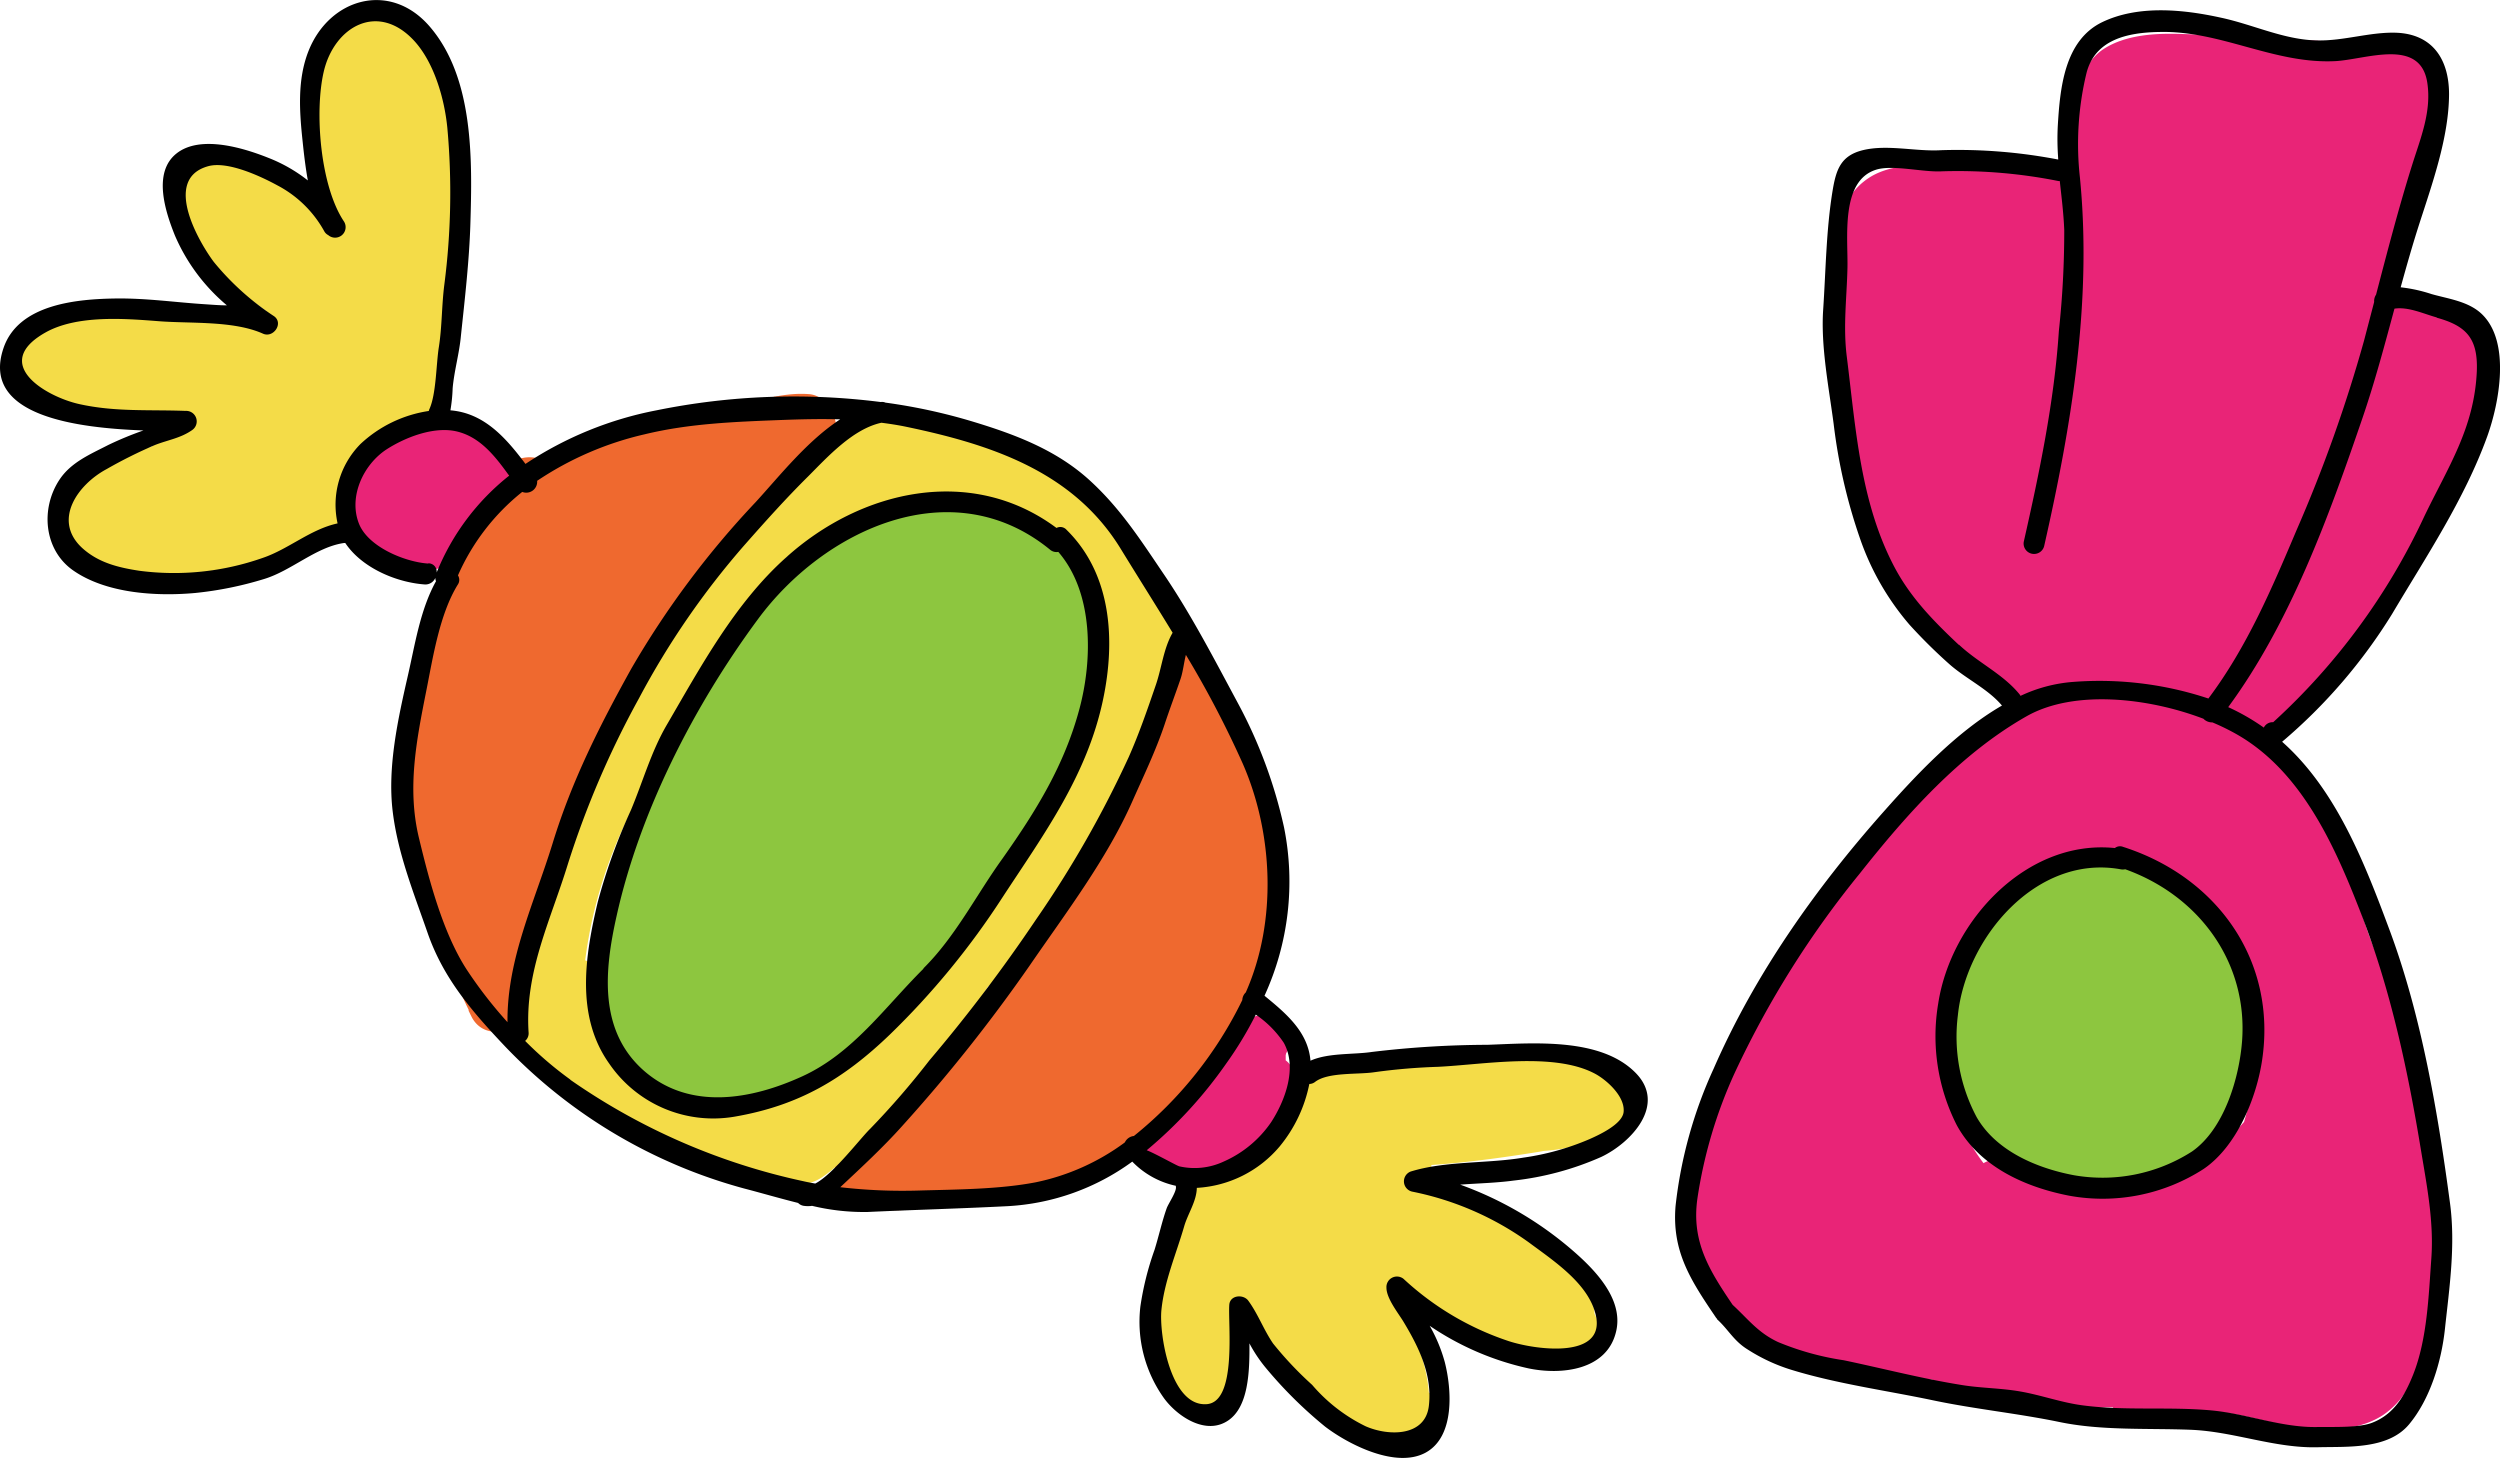 <svg xmlns="http://www.w3.org/2000/svg" viewBox="0 0 301.78 175.99"><defs><style>.b6a87fb4-6fad-4aeb-88c8-2ceac4069bb8{fill:#ef692f;}.f1d6c798-1424-4fed-9c0d-87158824ba5f{fill:#8dc63f;}.a3db4ac5-cb80-4188-bf57-9aa3dd76220d{fill:#f4dc48;}.b18580ca-a465-48c0-a3a3-f860ad85a465{fill:#e92477;}</style></defs><g id="b9baca00-2330-4b3d-ad0e-1adec5536478" data-name="Layer 4"><path class="b6a87fb4-6fad-4aeb-88c8-2ceac4069bb8" d="M63.79,119.46a11.33,11.33,0,0,1-.73-5.14,3.94,3.94,0,0,0,1.42-2.09c0-.15.1-.28.14-.43a3.73,3.73,0,0,0,1.12-1.21c1.48-2.57,2.12-5.44,3.26-8.16a3.56,3.56,0,0,0-.14-3.25,45.85,45.85,0,0,0,1.82-6.57,5.4,5.4,0,0,0,0-.56c3-5,6.31-9.74,9.7-14.43s6.81-9.28,10.28-13.86l.12-.17a8.8,8.8,0,0,0,2.72-3.5,27.08,27.08,0,0,1,3.19-3.32,15.35,15.35,0,0,0,3.81-3.9c1.21-2-.55-5.1-2.8-5.29-2.87-.23-5.33.64-8.13,1.05s-5.81.85-8.7,1.46a57.85,57.85,0,0,0-15.58,5.36,3.9,3.9,0,0,0-4.8,1.78,21.25,21.25,0,0,0-1.43,3.05c-4.66,9.86-10.09,20.43-11,31.23-.47,5.6.88,10.45,3,15.56,2,4.85,3.19,10.12,5.51,14.83,0,0,0,.08,0,.12h0c.15.29.28.59.44.88C59.16,126.64,65.46,123.37,63.79,119.46Z"/><path class="b6a87fb4-6fad-4aeb-88c8-2ceac4069bb8" d="M141.23,133.71c.27-.28.54-.55.8-.83a27.34,27.34,0,0,0,5.24-6.19l.12-.14a41.43,41.43,0,0,0,6.66-12c1.15-3.72.26-10.25-.46-14-1.76-9.2-2.43-14.67-8.43-20.94-1.82-1.91-4.81-.59-5.86,1.33s-1.21,3.9-1.94,5.84c-.87,2.28-2.14,4.4-3.21,6.59-2.15,4.4-3.64,9.07-5.56,13.57a3.5,3.5,0,0,0-.22,2c-.67,1-1.34,2.07-2,3.14-.48.81-1,1.64-1.51,2.47s-1,1.49-1.46,2.24c-1.49,1.54-2.83,3.24-4.2,4.9a67.36,67.36,0,0,0-6.07,8,2.54,2.54,0,0,0-.26.56c-2.79,2.47-5.59,4.91-8.07,7.48a4.55,4.55,0,0,0-.7.08,3.8,3.8,0,0,0-1.23,7.19c3.63,1.85,7.75.82,11.63.64,4.31-.19,8.43-.36,12.48-2a41.44,41.44,0,0,0,11.91-7.65,3.42,3.42,0,0,0,1.74-1.4C140.85,134.24,141,134,141.23,133.71Z"/><path class="f1d6c798-1424-4fed-9c0d-87158824ba5f" d="M115.06,113.83a95.3,95.3,0,0,0,7.66-12.13c2.54-4.51,5.85-9.22,7.56-14.12,1.58-4.52,3.12-15-.94-19.17a3.16,3.16,0,0,0-1.43-2c-7.22-4.85-15.64-6.15-23.66-2.52C96.63,67.33,89.45,74.06,85,81.09c-5,7.85-8.27,17-10.49,26-1.75,7.08-2.58,15.12,1.39,21.7,3.75,6.21,13.45,6.94,19.63,4.39C104.25,129.6,109.51,121,115.06,113.83Z"/><path class="a3db4ac5-cb80-4188-bf57-9aa3dd76220d" d="M113.26,128.69q3-4.78,6-9.59a44.55,44.55,0,0,0,4.95-4.43c5.36-5.82,8.39-12.41,11.57-19.56a74.7,74.7,0,0,0,3.9-9.55c.7-2.39,1.89-4.9,1.44-7.37a4.65,4.65,0,0,0,.54-1.34c.69-3.16-2.17-5.29-3.62-7.69A45,45,0,0,0,134,63.35c-.2-.37-.41-.74-.64-1.1a2.55,2.55,0,0,0-1.46-1.17h0c-2.94-2.87-6.81-4.52-10-7.06a2.75,2.75,0,0,0-2.93-.39A22,22,0,0,0,109,50.14h-.1a2.74,2.74,0,0,0-2-.12c-4.57,1.56-7.2,4.83-10.7,8A127.83,127.83,0,0,0,84.34,70.44a2.83,2.83,0,0,0-.7,1.61,112.59,112.59,0,0,0-6.12,11.19c-2.7,5.25-5.93,10.26-8.28,15.68a60.76,60.76,0,0,0-4.49,16.78,2.91,2.91,0,0,0-.93,2.29c0,.33,0,.66,0,1-.09,2-.92,4-.64,6a3.36,3.36,0,0,0,1.06,2c.06.35.11.7.18,1.05a3.12,3.12,0,0,0,4.36,2.27,2.8,2.8,0,0,0,.71.74,4.07,4.07,0,0,0,1.29,1.29c3.34,2.07,6.92,4,10.37,5.83A23.31,23.31,0,0,0,85.63,140a2.8,2.8,0,0,0,1.75,1,9.82,9.82,0,0,0,2.33.13c.73.2,1.45.42,2.18.67,2.69.93,5,2,7.61.13a17.1,17.1,0,0,0,1.73-1.42,3.37,3.37,0,0,0,1.58-.42C107.2,137.76,110.64,132.81,113.26,128.69Zm-7.76-4.63c-2.14,2.37-5,4.07-7.7,5.76-1,.62-2.13,1.4-3.33,2.15-2.16.56-4.68,1.21-6.42,2.52a58.92,58.92,0,0,1-13.21-6.44,3.12,3.12,0,0,0-1.16-.92s0-.07-.05-.1c-1.79-2.71-.33-5.74-.76-8.61a3,3,0,0,0-2.23-2.49A54.65,54.65,0,0,1,75.19,100c2.06-4.43,4.7-8.55,6.93-12.89s4.36-9.27,7.37-13.2a3.21,3.21,0,0,0,.54-1.1c1.64-1.91,3.31-3.81,5-5.64a2.79,2.79,0,0,0,2.83-.88c2.32-2.55,7.74-3.63,11-3.85,2-.13,4.17.66,6.07-.15a3.15,3.15,0,0,0,1.67-1.75c2.5,2.18,6.44,3.71,9.51,4.84l.4.35a21.38,21.38,0,0,1,4,5.91c.35,2.75.28,5.54,1,8.4a2.6,2.6,0,0,0,2,1.8,244.25,244.25,0,0,1-14,25.61q-2.5,4.14-5.06,8.23A93.53,93.53,0,0,0,105.5,124.06Z"/><path class="f1d6c798-1424-4fed-9c0d-87158824ba5f" d="M128.86,90.16c4.36-6.56,5.69-17.41.15-23.81a14.52,14.52,0,0,0-11.29-5.22l-1.5-.05a5.93,5.93,0,0,0-3.54,0c-2.74.18-5.51.81-6.84,2.69a2.62,2.62,0,0,0-.43,1c-1,.5-2.06,1-3.12,1.47a31.11,31.11,0,0,0-11.8,8.52c-2.37,2.94,2.13,6.72,4.51,3.77,2.8-3.46,6.61-5.6,10.64-7.34,3.3-1.43,6.41-3.61,10-4.3L117,67c3.38.07,6,1,8,3.9,2.8,4.31,2.13,11.4-.62,15.55C122.29,89.51,126.77,93.31,128.86,90.16Z"/><path class="a3db4ac5-cb80-4188-bf57-9aa3dd76220d" d="M192.48,158.61a4.58,4.58,0,0,0-.34-1.64c-1.57-3.84-7.14-7.07-10.41-9.27a36.6,36.6,0,0,0-9.77-4.92l.12-.15a2.63,2.63,0,0,0,.7-2c4.39-.3,8.77-.91,13.1-1.61l.49-.09a24.4,24.4,0,0,0,5.39-1,2.71,2.71,0,0,0,1.73.41,2.84,2.84,0,0,0,2-1,9.62,9.62,0,0,0,.91-1.59,4.37,4.37,0,0,0,.17-3,3.36,3.36,0,0,0-1.75-2,7.89,7.89,0,0,0-.75-1c-2.26-2.51-7.11-2.11-10.18-2.12a131.4,131.4,0,0,0-14,.68c-3.26.34-8.51-.13-11.37,1.63-1.7,1-3.54,4.42-3.73,6.42,0,.13,0,.25,0,.37l-.27.58a3.5,3.5,0,0,0-.17.52c-.55.65-1.11,1.33-1.61,2a2.57,2.57,0,0,0-.55.19c-1.47.68-2.87,1.53-4.39,2.09-1.31.49-2.74.58-3.87,1.41-1.83,1.35-3,4.49-3.55,6.6-1.31,5.24-1.89,13.15,1.29,17.9,2.88,4.28,7.24,2.2,8-2.27a47.39,47.39,0,0,0,.46-7.53,2.26,2.26,0,0,0,1.24.9,3.3,3.3,0,0,0,.1,1c1.08,3.93,5.82,10.07,10.75,12a2.94,2.94,0,0,0,.91,1.17,5,5,0,0,0,3.41,1.06c2.54,1.07,5.53,1.11,7.15-.88s.63-4.17-1.21-5.38a19.53,19.53,0,0,0-3.58-9.73c-.43-1.06-.89-2.09-1.34-3a52.28,52.28,0,0,0,10.16,5.61c.06.05.11.11.18.16,2.48,1.8,7.1,3.75,10.23,3a5.84,5.84,0,0,0,2.23-1.07A3,3,0,0,0,192.48,158.61Z"/><path class="a3db4ac5-cb80-4188-bf57-9aa3dd76220d" d="M40.8,60.66a18.59,18.59,0,0,1,3.62-6.08,12.88,12.88,0,0,1,7.09-4.38c2.26-.68,2.34-3,1.2-4.49a3,3,0,0,0,.59-1.86,4.87,4.87,0,0,1,0-.54c0-.51.19-1,.23-1.53.08-.83,0-1.64.17-2.46a3.13,3.13,0,0,0-.08-1.16c0-.24,0-.48,0-.71.21-1.15.37-2.31.49-3.48a1.85,1.85,0,0,0,0-.23,50,50,0,0,0,1-10.34c0-3.86.4-7.83-.35-11.64v-.08h0c0-.24-.09-.49-.15-.74a2.35,2.35,0,0,0-1.56-1.79c-.39-2.63-1.29-5-3.12-6.46-4.89-4-10.21.92-11.78,5.72a27.54,27.54,0,0,0-.12,15.45C33.73,19.78,26.68,16.21,22.63,20c-2.9,2.73-.35,6.54,1.11,9.28a17.52,17.52,0,0,0,4,5.17c.5.43,2.83,1.93,4.46,3.15C30.27,37.46,28,37,27,37c-3.22.06-6.35.84-9.59,1-4.55.21-11.91-.14-14.91,4.16-2.88,4.13,1.36,7.58,5.32,8.06,3.1.38,6.32.11,9.45.38,1.66.14,3.35.32,5,.46-1.35,1-2.79,1.92-4.05,2.9-3.29.4-7.8,2-9.59,4.64a7.15,7.15,0,0,0,1.63,9.23c3,2.2,7.89,1.91,11.37,1.66a27.41,27.41,0,0,0,4.32-.66,3.15,3.15,0,0,0,1.38.33,18,18,0,0,0,10.5-3.71C40.36,66.23,42.85,62.83,40.8,60.66Z"/><path class="b18580ca-a465-48c0-a3a3-f860ad85a465" d="M156.31,130.07A2.81,2.81,0,0,0,155.2,128c0-.21,0-.42,0-.63a1.42,1.42,0,0,0,.05-.22,3.06,3.06,0,0,0-3.41-4.57l-.49.15a2.89,2.89,0,0,0-1.9,2.27,4.89,4.89,0,0,0,0,.54c-.8,1-1.54,2.11-2.3,3.18-2.63,3-5.81,5.52-8.57,8.42-2,2.05.61,5.89,3.24,4.65l.68-.32a6,6,0,0,0,2.92.32,2.57,2.57,0,0,0,1.36,0C151.46,140.77,156.83,135.19,156.31,130.07Z"/><path class="b18580ca-a465-48c0-a3a3-f860ad85a465" d="M59.55,59.67c1.76-.8,2.79-3.32.84-4.92C57,52,53.45,50.46,49.19,52.15c-3.89,1.54-8.33,5.36-7.33,10.07.78,3.68,5.76,7.42,9.57,6.82C55.84,68.36,57.63,63.2,59.55,59.67Z"/><path d="M195.09,160.7c.93-4-2.76-7.63-5.54-10A43,43,0,0,0,176.26,143c2.19-.16,4.41-.21,6.45-.49a35.77,35.77,0,0,0,10.57-2.85c3.6-1.7,7.92-6.28,4.19-10.12-4.24-4.36-12.47-3.61-17.9-3.42a120.36,120.36,0,0,0-13.95.86c-2.22.34-5.29.09-7.43,1.06-.29-3.51-3-5.75-5.55-7.84A33.13,33.13,0,0,0,155,99.88a57.73,57.73,0,0,0-5.57-15c-2.78-5.17-5.58-10.59-8.86-15.44-2.86-4.22-5.37-8.17-9.21-11.62-4-3.57-8.89-5.4-13.94-6.93a68.12,68.12,0,0,0-10.54-2.29,1,1,0,0,0-.56-.07,82.94,82.94,0,0,0-27.07,1A43.41,43.41,0,0,0,63.43,56c-2.32-3.08-4.93-6.13-9.06-6.47a19,19,0,0,0,.27-2.66c.19-2.14.81-4.22,1-6.35.47-4.45,1-9,1.14-13.48.23-7.72.45-17.73-5-23.94C47-2.32,39.75-.18,37.24,6.16c-1.38,3.49-1.09,7.37-.7,11,.15,1.45.33,3,.62,4.62a18.56,18.56,0,0,0-4.75-2.72c-3-1.2-8.25-2.82-11.12-.52s-1.34,7-.17,9.9a22.68,22.68,0,0,0,6.27,8.42c-.9,0-1.81-.08-2.73-.14-3.54-.23-7-.73-10.6-.69-4.73.06-11.84.66-13.64,6-2.8,8.26,9.08,9.64,16.9,9.93a40.65,40.65,0,0,0-4.24,1.75c-2.17,1.12-4.52,2.09-5.91,4.21-2.3,3.5-1.86,8.43,1.61,10.9,4,2.83,10.1,3.19,14.79,2.76a42.94,42.94,0,0,0,8.32-1.69c3.29-1,6.25-3.85,9.62-4.34l.17,0c2,3,6.15,4.75,9.58,5a1.3,1.3,0,0,0,1.29-.79,1.06,1.06,0,0,0,.08.4c-1.91,3.44-2.53,7.64-3.4,11.42-1.19,5.21-2.47,11-1.83,16.34.6,5.07,2.56,9.91,4.22,14.7,1.92,5.53,5.4,9.52,9.38,13.73a62.44,62.44,0,0,0,28.84,17.12c2,.52,4.25,1.18,6.5,1.74a1.2,1.2,0,0,0,.69.35,3.46,3.46,0,0,0,1,0,26.69,26.69,0,0,0,6.71.74c5.6-.26,11.24-.41,16.87-.7a28.06,28.06,0,0,0,15.07-5.38,10.29,10.29,0,0,0,5.26,2.92s0,.06,0,.09c.15.54-.91,2.06-1.11,2.63-.57,1.61-.94,3.33-1.46,5a35.57,35.57,0,0,0-1.71,6.83,15.86,15.86,0,0,0,2.87,11.12c1.6,2.17,5.06,4.52,7.77,2.63,2.37-1.65,2.56-5.74,2.52-9.28A17.46,17.46,0,0,0,152.7,165a51.68,51.68,0,0,0,7.27,7.22c2.82,2.15,8.55,5.08,12.12,3.13s3.14-7.67,2.32-10.9a18.75,18.75,0,0,0-1.83-4.41,34.2,34.2,0,0,0,11.93,5.14C188.45,166,194,165.44,195.09,160.7ZM31.7,67.35A32.26,32.26,0,0,1,16.83,68.9c-2.63-.4-5-1-6.95-2.79-3.55-3.33-.5-7.62,3-9.49a56.32,56.32,0,0,1,5.82-2.9c1.58-.62,3.13-.83,4.53-1.83a1.27,1.27,0,0,0-.83-2.29c-4.41-.17-8.49.15-12.87-.83C5.5,47.86-1.17,43.9,5.48,40.14,9.28,38,15,38.45,19.11,38.77c3.9.31,9.06-.09,12.64,1.51,1.25.56,2.52-1.26,1.33-2.11a32.38,32.38,0,0,1-7.27-6.55c-1.65-2.19-6.34-10-.67-11.56,2.35-.64,6.31,1.21,8.33,2.31a13.75,13.75,0,0,1,5.67,5.54,1.13,1.13,0,0,0,.48.47,1.27,1.27,0,0,0,1.91-1.63c-2.86-4.25-3.59-13.19-2.45-18.1C40.34,3.22,45.61.17,50,4.93c2.41,2.63,3.66,7,4,10.52a86.37,86.37,0,0,1-.36,18.88c-.33,2.53-.27,5.08-.67,7.6-.32,2-.31,5.64-1.13,7.44a1.13,1.13,0,0,0-.08.24,15.37,15.37,0,0,0-8.26,4,10.44,10.44,0,0,0-2.75,9.57C37.45,63.9,34.84,66.29,31.7,67.35Zm20,.68c-2.82-.19-7.22-2-8.35-4.77-1.32-3.26.49-7.16,3.29-9,2.27-1.47,5.66-2.78,8.36-2.21,2.94.63,4.79,3.05,6.46,5.37a28.54,28.54,0,0,0-8.75,11.69A1,1,0,0,0,51.68,68Zm4.63,49c-2.86-4.41-4.54-10.8-5.76-15.89-1.45-6-.29-11.81.89-17.76.8-4,1.6-9.27,3.82-12.84a1,1,0,0,0,0-1.08,26.55,26.55,0,0,1,7.76-10.08,1.32,1.32,0,0,0,1.8-1.34A38.92,38.92,0,0,1,77.8,52.43c5.44-1.32,10.9-1.51,16.46-1.73,2.42-.09,4.79-.15,7.16-.08-4,2.61-7.32,6.85-10.21,10a108.3,108.3,0,0,0-15,20.09c-3.82,6.88-7.17,13.5-9.49,21.05-2.22,7.22-5.53,14-5.46,21.63A52.36,52.36,0,0,1,56.31,117Zm12.53,13.3a43.53,43.53,0,0,1-5.47-4.68,1.19,1.19,0,0,0,.42-1c-.49-7.31,2.65-13.54,4.74-20.35a110.71,110.71,0,0,1,8.58-20A97.58,97.58,0,0,1,89.89,65.77c2.48-2.81,5-5.63,7.68-8.28,2.34-2.35,5.4-5.72,8.83-6.46h0c1,.13,2,.28,3,.49,10.2,2.13,20.14,5.38,25.86,14.69,2.09,3.41,4.22,6.77,6.29,10.17-1.11,1.91-1.32,4.28-2.05,6.37-1,2.92-2,5.82-3.25,8.64A129.56,129.56,0,0,1,125.06,111a191.06,191.06,0,0,1-12.87,17,98.66,98.66,0,0,1-7.15,8.26c-1.13,1.08-4.51,5.54-6.63,6.61-.49-.09-1-.18-1.46-.29A77.69,77.69,0,0,1,68.84,130.34Zm68,6.8a1.35,1.35,0,0,0-1,.63l-.1.16a27.39,27.39,0,0,1-10.7,4.79c-4.42.86-9.57.87-14.07,1a65.53,65.53,0,0,1-9.56-.4c2.54-2.38,5.15-4.79,7.46-7.37a193.63,193.63,0,0,0,15.44-19.44c4.31-6.28,9.24-12.74,12.34-19.73,1.36-3.07,2.84-6.13,3.91-9.32.61-1.85,1.3-3.66,1.93-5.51.29-.85.4-1.93.64-2.89a121.64,121.64,0,0,1,6.88,13.16c3.65,8.36,4.16,19,.35,27.59a1.34,1.34,0,0,0-.42.92v0A48,48,0,0,1,136.86,137.14Zm5.45,3.64c-.3-.08-3-1.6-3.89-1.92A53.3,53.3,0,0,0,148,128.41a44.31,44.31,0,0,0,3.59-5.93,12.42,12.42,0,0,1,3.38,3.4c1.66,3,.15,7-1.52,9.57a13.55,13.55,0,0,1-5.75,4.77A8.3,8.3,0,0,1,142.31,140.78ZM182,161.85a34.71,34.71,0,0,1-12.58-7.48,1.27,1.27,0,0,0-2.06,1.07c0,1.31,1.46,3.11,2.07,4.13,1.84,3.06,3.49,6.41,3.05,10.14s-4.87,3.67-7.63,2.46a20.08,20.08,0,0,1-6.46-5,43,43,0,0,1-4.72-5c-1.14-1.67-1.81-3.56-3-5.18-.61-.79-2.19-.66-2.28.51-.17,2.39.95,11.78-2.75,12-4.39.3-5.74-8.6-5.44-11.4.36-3.49,1.79-6.76,2.75-10.09.45-1.53,1.49-3,1.52-4.62a14.09,14.09,0,0,0,10-5,17.08,17.08,0,0,0,3.58-7.54,1.18,1.18,0,0,0,.71-.26c1.56-1.19,5.18-.86,7.13-1.16a72.25,72.25,0,0,1,7.63-.65c5.44-.25,13.95-1.81,18.94.79,1.4.72,3.72,2.74,3.53,4.66-.15,1.51-3.12,2.83-4.1,3.27a31.21,31.21,0,0,1-8,2.24c-4.41.74-9.36.37-13.61,1.68a1.27,1.27,0,0,0,.22,2.43,36.31,36.31,0,0,1,14.1,6.16c2.69,2,6.33,4.4,7.67,7.62C195,164.32,185.38,163,182,161.85Z"/><path d="M121,108.34c5-7.64,10.21-14.69,12.15-23.88,1.5-7.09,1.08-15.11-4.4-20.5a1,1,0,0,0-1.22-.23c-10.22-7.61-23.55-4.66-32.66,3.58C88.71,72.82,84.59,80.47,80.49,87.5c-1.9,3.26-2.88,6.84-4.33,10.29a70.23,70.23,0,0,0-4,11.08c-1.52,6.42-2.72,13.73,1.36,19.49a15.22,15.22,0,0,0,15.18,6.43c7.74-1.34,13.13-4.54,18.7-9.89A94.45,94.45,0,0,0,121,108.34Zm-9.5,8.57c-4.64,4.6-8.5,10.19-14.62,13s-13.49,4.14-19-.53c-5.69-4.85-4.92-12.25-3.45-18.81,2.81-12.63,9.33-25.34,17-35.74,8-10.92,23.5-18.14,35.32-8.48a1.19,1.19,0,0,0,1,.27c4.28,4.94,4.13,13,2.57,18.88-1.82,6.86-5.25,12.38-9.28,18.1C117.86,108,115.34,113.07,111.45,116.91Z"/><path class="f1d6c798-1424-4fed-9c0d-87158824ba5f" d="M255.73,103.47a3.34,3.34,0,0,0-2.19.82c-4.06-.1-7.59,1.52-11.22,3.9-4.56,3-6.46,7.35-7.59,12.53-1.9,8.73,2.38,19.86,11.91,21.71,4.23.83,8.47,1.46,12.49-.07a7.67,7.67,0,0,0,3.26-.21c4.49-1.23,7.79-6.35,9.48-10.43C276.44,120.71,268.92,103.37,255.73,103.47Z"/><path class="b18580ca-a465-48c0-a3a3-f860ad85a465" d="M294.23,140.62c-.75-4.93-2.21-9.74-3.29-14.62-1.13-5.11-3.91-9.64-5.47-14.58a89.81,89.81,0,0,0-5.27-12.63c-1.73-3.51-3.2-6.23-5.84-8.54a2.43,2.43,0,0,0,.5-.51c1.4-1.94,3.3-3.23,4.64-5.26,1.66-2.51,3.34-5,4.95-7.54,3.64-5.74,9.05-11.13,11.57-17.48,1.7-4.26,4.29-10.46,4-15.15-.36-6.62-7.17-5.55-10.83-9.22a3.45,3.45,0,0,0-.64-.48c1.58-6,4.34-11.64,5.39-17.81.67-3.91,1-8.36-2.75-10.74a2.39,2.39,0,0,0-3,.17C284,4.67,278.07,5,274.71,4.71c-3.74-.36-7.63-.48-11.39-.61-3.07-.1-6.61.07-9.3,1.76-2.45,1.54-3.24,4.64-4.11,7.24a31.09,31.09,0,0,0-1.46,6.45,73.8,73.8,0,0,0-10.4.2c-3.84.29-9.12-.49-12.48,1.74s-3.7,5.75-3.8,9.42a113.17,113.17,0,0,0,.48,13.14c.78,9,.87,17.87,6.58,25.45,2.74,3.65,6,7,9,10.43a21.55,21.55,0,0,0,6.27,5c-.49.67-1,1.37-1.41,2.07a3.23,3.23,0,0,0-2.1.83,58.89,58.89,0,0,0-5,4.74c-2.55,2-5.25,3.82-7.34,6.29-4,4.68-7.42,9.67-11,14.63-6.59,9-11.78,18.34-12.95,29.67-.44,4.25.3,9.39,2.76,13s6.84,7.34,10.82,8.72c4.78,1.67,10.32,1.66,15.4,1.67a2.7,2.7,0,0,0,2.17,2.2,66,66,0,0,0,18.92,1.12,2.69,2.69,0,0,0,.5,0l.17,0a2.28,2.28,0,0,0,1.82,1.14,7.09,7.09,0,0,0,.79,0v0c3.26.2,6.45-.83,9.8-.58,3.86.29,7.5,1.75,11.36,2.06,3,.23,6.32,0,8.9-1.71a9.85,9.85,0,0,0,2.58-2.61,19.1,19.1,0,0,0,1.55-2.12c.46-.67.89-1.35,1.32-2.1a2.64,2.64,0,0,0,.33-1.08C296.25,156.11,295.37,148.11,294.23,140.62Zm-23.35-5.18a30.49,30.49,0,0,1-9,7c-6.77,3.13-13.64-.77-20.37-2.34a2.64,2.64,0,0,0-2.07.31l-.14-.18a25.63,25.63,0,0,1-5-14.68c-.1-5.37,3.76-12.16,7.08-16.3,1.73-2.16,4.07-4.72,6.8-5.51a21.41,21.41,0,0,1,8.55-.16,3.2,3.2,0,0,0,.53,0,2.52,2.52,0,0,0,1.29,1.32c2.31.84,3.49,2.3,5.32,3.79s4.08,2.14,5.64,3.84c3.08,3.37,4.17,10.7,3.27,14.92A79.65,79.65,0,0,1,270.88,135.44Z"/><path d="M295.14,160.35c.54-5,1.28-10,.61-15.08-1.45-10.86-3.41-22.44-7.2-32.73-3-8.07-6.44-17.12-13.07-23a64.87,64.87,0,0,0,13.27-15.42c4.09-6.9,8.73-13.82,11.49-21.44,1.44-4,2.89-11.48-.72-14.83-1.61-1.49-4-1.78-6-2.35a18.27,18.27,0,0,0-3.73-.82c.7-2.54,1.42-5.08,2.23-7.6,1.57-4.88,3.59-10.5,3.61-15.71,0-4.16-1.95-7.26-6.4-7.42-3.15-.1-6.31,1-9.51.93-4-.07-7.69-1.9-11.6-2.74-4.53-1-10-1.57-14.37.54-4.57,2.22-5.08,8-5.35,12.51a30.67,30.67,0,0,0,.06,4.07,63.9,63.9,0,0,0-14.13-1.13c-3.05.19-6.48-.73-9.47,0-2.66.66-3.22,2.35-3.64,4.87-.78,4.73-.82,9.61-1.14,14.38-.3,4.44.68,9.35,1.26,13.76a66,66,0,0,0,3.16,13.79,31.87,31.87,0,0,0,6,10.48,63.54,63.54,0,0,0,4.81,4.76c2,1.77,4.68,3,6.35,5l0,0c-5.53,3.19-10.44,8.48-14.22,12.74-8.26,9.3-15.61,19.69-20.6,31.13a53.76,53.76,0,0,0-4.58,16.54c-.46,5.5,1.85,9,4.84,13.41a1,1,0,0,0,.17.21l0,.05h0c1.39,1.27,2,2.6,3.68,3.64a21.39,21.39,0,0,0,5.38,2.49c5.5,1.68,11.44,2.48,17.08,3.67,5.06,1.06,10.16,1.56,15.22,2.61s10.56.73,15.78.93,10.15,2.25,15.39,2.11c3.61-.09,8.46.28,11-2.76S294.72,164.36,295.14,160.35Zm-1-122c3.66,1,5,2.58,4.84,6.51-.31,6.85-3.5,11.56-6.37,17.54a78.35,78.35,0,0,1-18.21,24.78,1.18,1.18,0,0,0-1.13.65,26.29,26.29,0,0,0-4.3-2.47c7.51-10.21,12.14-23,16.2-34.87,1.49-4.35,2.67-8.79,3.87-13.23C290.72,37,292.6,37.9,294.15,38.32Zm-57.68,39.5c-3-2.82-5.76-5.63-7.71-9.27-4.2-7.87-4.73-16.87-5.82-25.53-.46-3.67,0-7.06.08-10.71s-.86-10.45,3.41-11.84c2-.66,5.73.32,8,.18a61.88,61.88,0,0,1,14.09,1.18h.13c.22,2,.46,3.92.54,5.9a112.86,112.86,0,0,1-.65,12.19c-.56,8.56-2.35,17.1-4.24,25.46a1.26,1.26,0,0,0,2.46.53c3.31-14.61,5.8-29.52,4.32-44.52a36.52,36.52,0,0,1,.77-12.5c1-4.17,5-5,8.84-5.06,7.41-.18,13.81,3.88,21.2,3.52,3.73-.19,10.32-2.9,11.13,2.65.51,3.45-.81,6.62-1.81,9.8-1.62,5.15-3,10.46-4.38,15.74a1.38,1.38,0,0,0-.23.88l-1.23,4.7A173.93,173.93,0,0,1,277.22,64c-3,7.09-6,14.14-10.64,20.32a41.59,41.59,0,0,0-16.4-2A18.07,18.07,0,0,0,243.9,84a1.11,1.11,0,0,0-.16-.24C241.72,81.32,238.78,80,236.47,77.82Zm54.85,88.05c-1,2.5-2.32,4.89-5.09,5.89-1.63.58-4.83.44-6.53.47-4.33.07-8.39-1.59-12.68-2-5.23-.49-10.57.08-15.78-.64-2.5-.35-4.87-1.22-7.35-1.65-2.32-.41-4.69-.4-7-.77-4.79-.76-9.54-2-14.31-3a33.54,33.54,0,0,1-7.94-2.2c-2.44-1.14-3.63-2.79-5.48-4.49-2.81-4.16-5-7.63-4.25-12.85a56.19,56.19,0,0,1,4.51-15.17,114.78,114.78,0,0,1,15.09-24.05c5.67-7.17,12.12-14.44,20.17-19,5.7-3.21,14.62-2.23,21.31.32a1.43,1.43,0,0,0,1.08.44,27.18,27.18,0,0,1,3.15,1.56c7.84,4.59,11.8,13.75,14.92,21.84,3.48,9,5.55,18.72,7.11,28.24.72,4.34,1.57,8.67,1.25,13.08S293,161.62,291.32,165.87Z"/><path d="M273.06,128c1.81-12-5.38-22.12-16.77-25.77a1,1,0,0,0-1,.14c-10.59-1.09-19.77,8.72-21.32,18.74a23.7,23.7,0,0,0,2.23,14.7c2.72,5,8.22,7.49,13.6,8.53A22.46,22.46,0,0,0,266,141.11C270,138.39,272.37,132.57,273.06,128Zm-8.46,11a20,20,0,0,1-14.27,2.86c-4.44-.84-9.37-2.91-11.72-7a20.65,20.65,0,0,1-2.27-12.31c.95-9.33,9.48-19.44,19.62-17.62a1.38,1.38,0,0,0,.58,0c8.92,3.2,14.84,11.25,14.1,20.8C270.29,130.17,268.47,136.31,264.6,139Z"/></g></svg>
